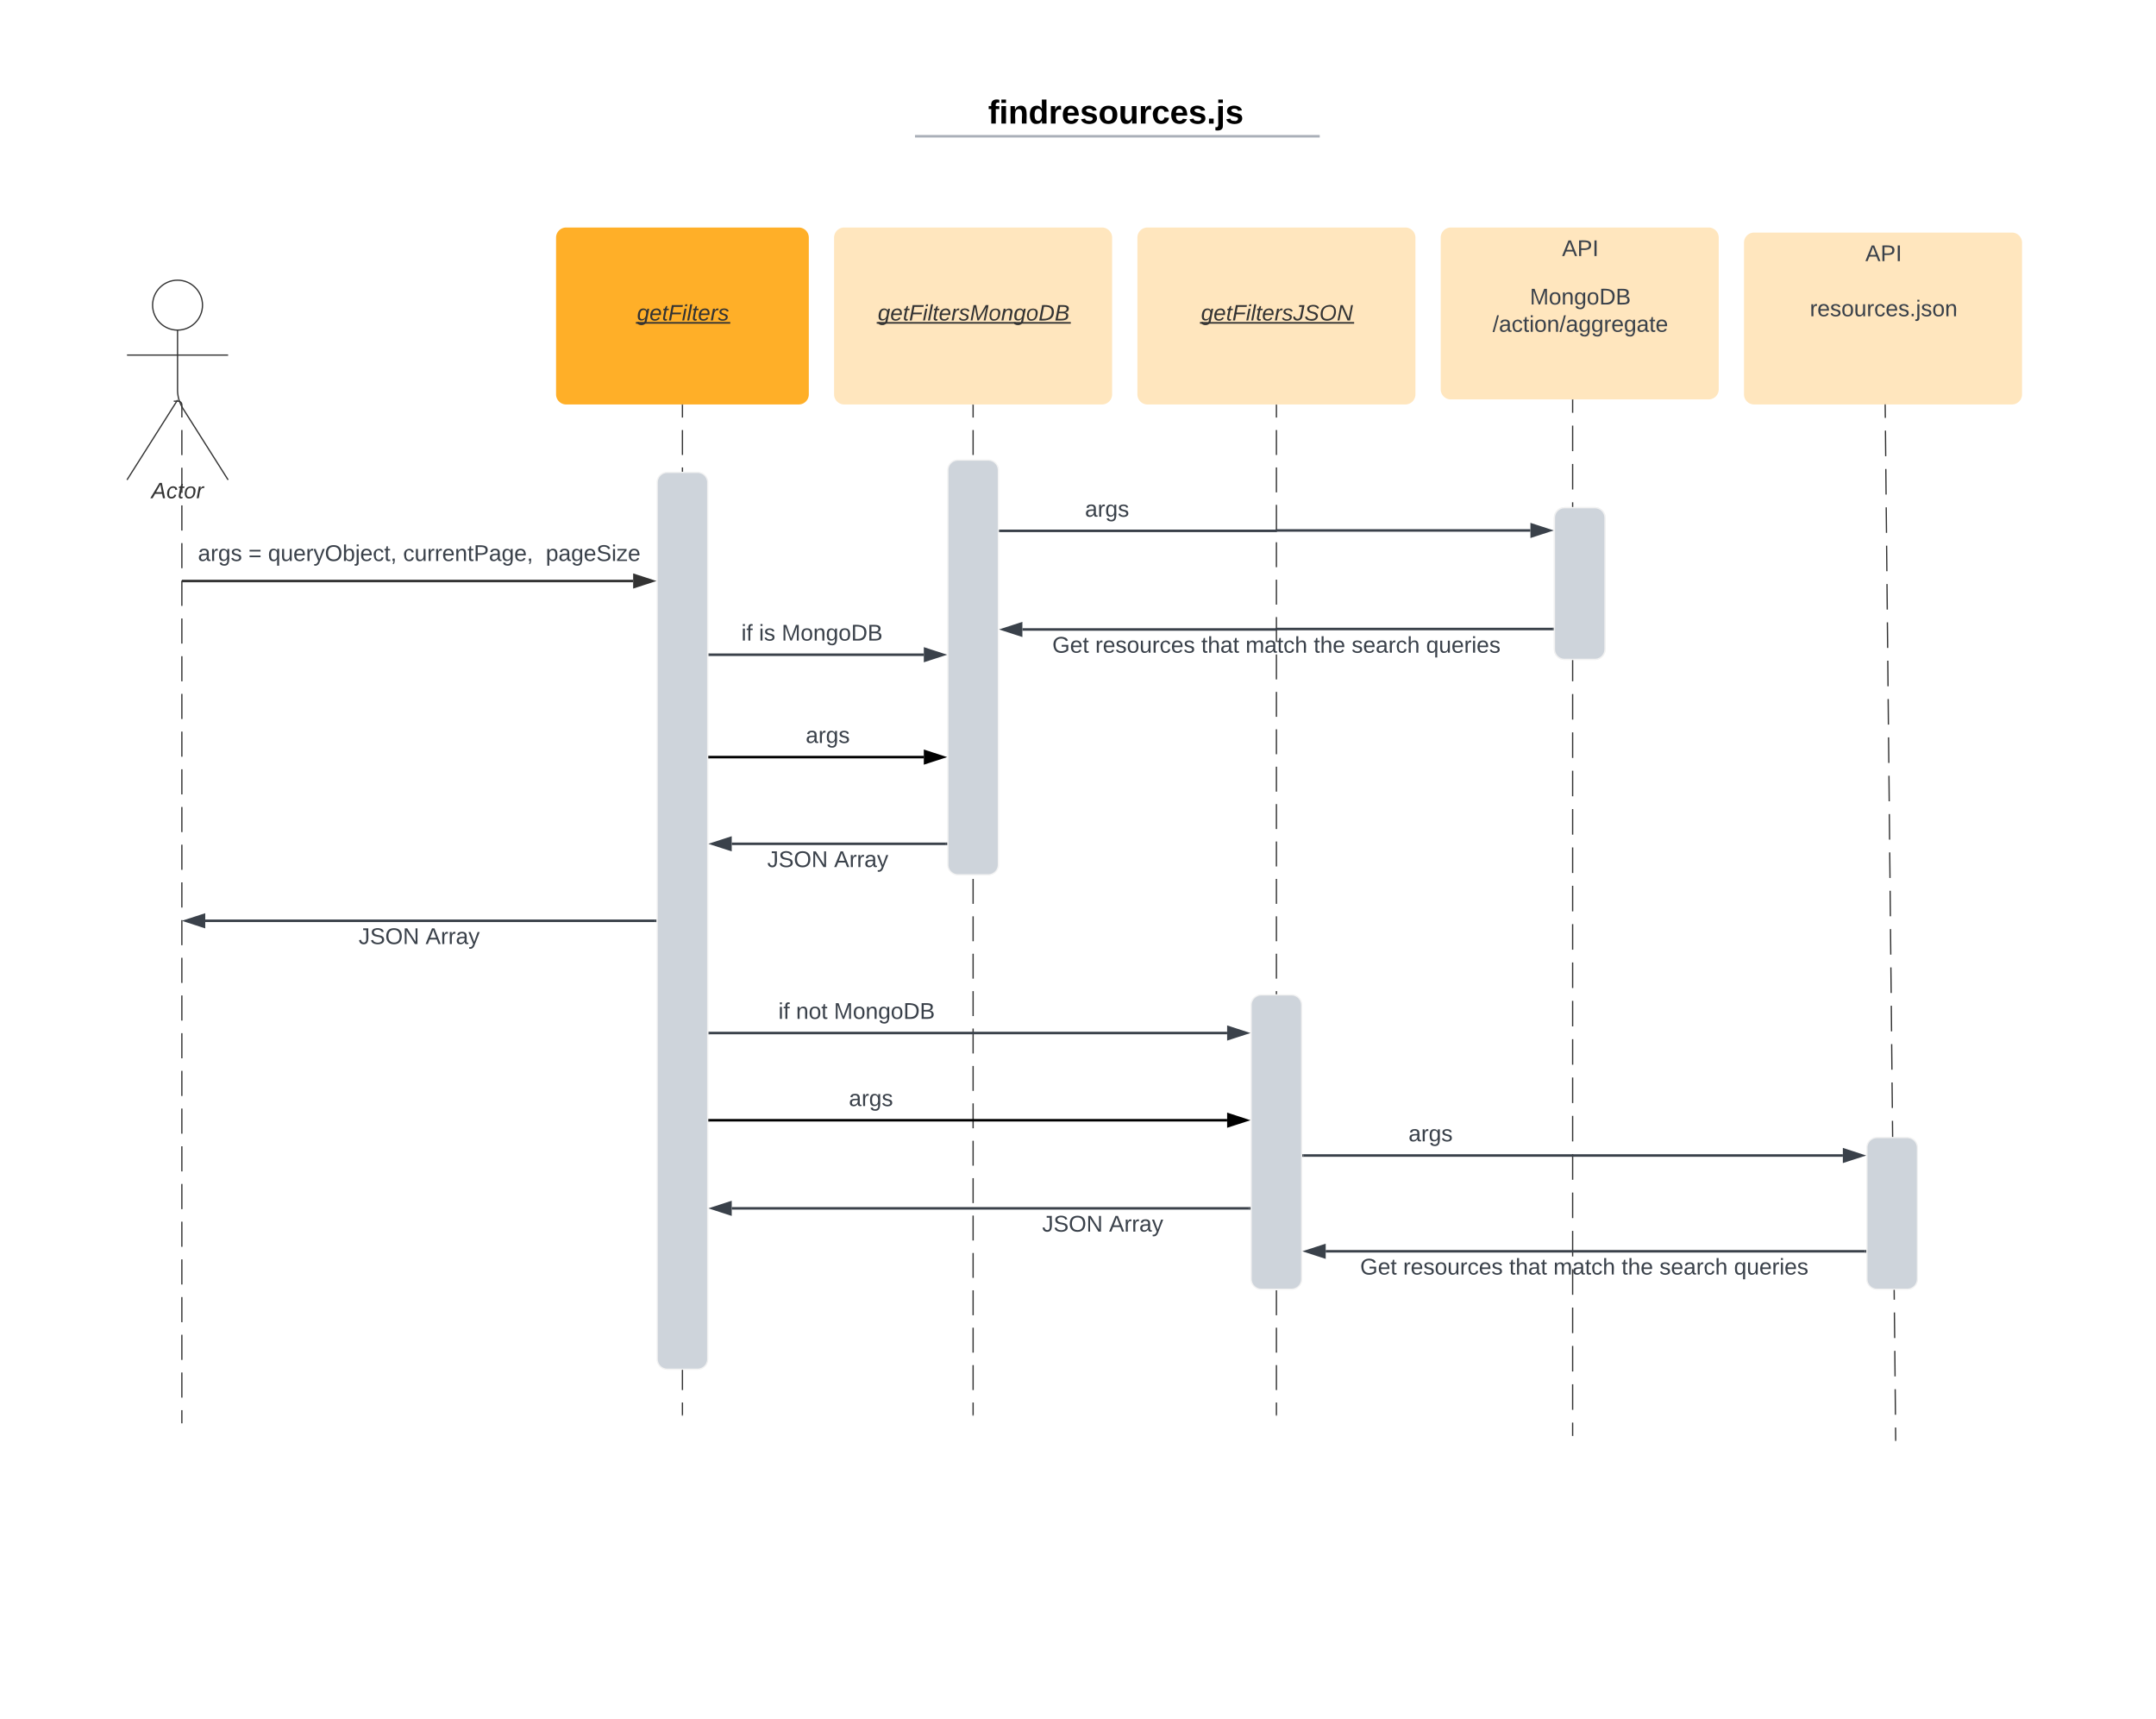 <svg xmlns="http://www.w3.org/2000/svg" xmlns:xlink="http://www.w3.org/1999/xlink" xmlns:lucid="lucid" width="1706" height="1360"><g transform="translate(0 0)" lucid:page-tab-id="s81CKino_S7c"><path d="M0 0h1706v1360H0z" fill="#fff"/><path d="M1010 320.5v9.86m0 9.87v19.73m0 9.86v19.73m0 9.86v19.74m0 9.87v19.74m0 9.86v19.73m0 9.86v19.72m0 9.86v19.73m0 9.88v19.73m0 9.87v19.73m0 9.86v19.73m0 9.85v19.73m0 9.87v19.73m0 9.86v19.73m0 9.86v19.73m0 9.87v19.72m0 9.87v19.73m0 9.86v19.74m0 9.86v19.73m0 9.87v19.72m0 9.87v19.72m0 9.86v19.73m0 9.87v19.73m0 9.87V1011m0 9.86v19.73m0 9.85v19.73m0 9.86v19.73m0 9.87v9.86" stroke="#333" fill="none"/><path d="M1010.5 320.5h-1v-.5h1z" stroke="#333" stroke-width=".05" fill="#333"/><path d="M1010 1119.5v.5" stroke="#333" fill="none"/><path d="M990 795.14a8 8 0 0 1 8-8h24a8 8 0 0 1 8 8V1012a8 8 0 0 1-8 8h-24a8 8 0 0 1-8-8z" stroke="#f2f2f2" fill="#ced4db"/><path d="M440 188a8 8 0 0 1 8-8h184a8 8 0 0 1 8 8v124a8 8 0 0 1-8 8H448a8 8 0 0 1-8-8z" stroke="#000" stroke-opacity="0" fill="#ffaf28"/><use xlink:href="#a" transform="matrix(1,0,0,1,448,188) translate(56.056 65.556)"/><path d="M900 188a8 8 0 0 1 8-8h204a8 8 0 0 1 8 8v124a8 8 0 0 1-8 8H908a8 8 0 0 1-8-8z" stroke="#000" stroke-opacity="0" fill="#ffe6be"/><use xlink:href="#b" transform="matrix(1,0,0,1,908,188) translate(42.377 65.556)"/><path d="M160.25 241.42c0 10.9-8.84 19.75-19.75 19.75-10.9 0-19.75-8.85-19.75-19.75s8.84-19.75 19.75-19.75c10.9 0 19.75 8.84 19.75 19.75z" stroke="#333" fill="#fff"/><path d="M140.5 261.17v47.3a27.6 27.6 0 0 0 4.28 14.75l35.72 56.45m-40-63.2l-40 63.2m0-98.75h80" stroke="#333" fill="none"/><path d="M100.5 229.67a8 8 0 0 1 8-8h64a8 8 0 0 1 8 8v164a8 8 0 0 1-8 8h-64a8 8 0 0 1-8-8z" fill="none"/><use xlink:href="#c" transform="matrix(1,0,0,1,20.5,379.666) translate(99.284 14.556)"/><path d="M141 317.4l.46.04.44.1.42.18.4.24.34.3.3.34.23.4.16.4.1.45.05.46v9.95m0 9.94v19.88m0 9.94v19.88m0 9.94v19.9m0 9.93v19.88m0 9.94v19.88m0 9.94v19.88m0 9.95v19.88m0 9.94v19.9m0 9.93v19.88m0 9.94v19.9m0 9.93v19.88m0 9.95v19.88m0 9.94V718m0 9.93v19.88m0 9.95v19.9m0 9.93v19.88m0 9.94v19.9m0 9.93v19.88m0 9.96v19.88m0 9.94v19.9m0 9.93v19.9m0 9.93v19.9m0 9.93v19.88m0 9.95v19.87m0 9.94v19.9m0 9.94v19.88m0 9.94v9.94M141 317.4h-3.5M143.9 1125.6v.5" stroke="#333" fill="none"/><path d="M144.9 459.67H501M144.93 459.67h-1.02" stroke="#333" stroke-width="2" fill="none"/><path d="M516.26 459.67L502 464.3v-9.27z" stroke="#333" stroke-width="2" fill="#333"/><use xlink:href="#d" transform="matrix(1,0,0,1,156.604,429.43) translate(0.005 14.4)"/><use xlink:href="#e" transform="matrix(1,0,0,1,156.604,429.43) translate(39.955 14.4)"/><use xlink:href="#f" transform="matrix(1,0,0,1,156.604,429.43) translate(55.455 14.4)"/><use xlink:href="#g" transform="matrix(1,0,0,1,156.604,429.43) translate(162.355 14.4)"/><use xlink:href="#h" transform="matrix(1,0,0,1,156.604,429.43) translate(275.255 14.4)"/><path d="M453.15 76a8 8 0 0 1 8-8h836.75a8 8 0 0 1 8 8v25.16a8 8 0 0 1-8 8H461.15a8 8 0 0 1-8-8z" stroke="#000" stroke-opacity="0" stroke-width="2" fill="#fff" fill-opacity="0"/><use xlink:href="#i" transform="matrix(1,0,0,1,457.147,72) translate(324.745 25.783)"/><path d="M725.02 107.8h318.26M725.04 107.8h-1.02M1043.26 107.8h1.02" stroke="#a9afb8" stroke-width="2" fill="none"/><path d="M453.15 117.16a8 8 0 0 1 8-8h837.7a8 8 0 0 1 8 8V120a8 8 0 0 1-8 8h-837.7a8 8 0 0 1-8-8z" stroke="#000" stroke-opacity="0" stroke-width="2" fill="#fff" fill-opacity="0"/><path d="M770 320.5v9.86m0 9.87v19.73m0 9.86v19.73m0 9.86v19.74m0 9.87v19.74m0 9.86v19.73m0 9.86v19.72m0 9.86v19.73m0 9.88v19.73m0 9.87v19.73m0 9.86v19.73m0 9.85v19.73m0 9.87v19.73m0 9.86v19.73m0 9.86v19.73m0 9.87v19.72m0 9.87v19.73m0 9.86v19.74m0 9.86v19.73m0 9.87v19.72m0 9.87v19.72m0 9.86v19.73m0 9.87v19.73m0 9.87V1011m0 9.86v19.73m0 9.85v19.73m0 9.86v19.73m0 9.87v9.86" stroke="#333" fill="none"/><path d="M770.5 320.5h-1v-.5h1z" stroke="#333" stroke-width=".05" fill="#333"/><path d="M770 1119.5v.5" stroke="#333" fill="none"/><path d="M750 372a8 8 0 0 1 8-8h24a8 8 0 0 1 8 8v312.1a8 8 0 0 1-8 8h-24a8 8 0 0 1-8-8z" stroke="#f2f2f2" fill="#ced4db"/><path d="M660 188a8 8 0 0 1 8-8h204a8 8 0 0 1 8 8v124a8 8 0 0 1-8 8H668a8 8 0 0 1-8-8z" stroke="#000" stroke-opacity="0" fill="#ffe6be"/><use xlink:href="#j" transform="matrix(1,0,0,1,668,188) translate(26.599 65.556)"/><path d="M518.5 728.5H162.4" stroke="#3a414a" stroke-width="2" fill="none"/><path d="M519.5 729.5h-1.03v-2h1.03z" stroke="#3a414a" stroke-width=".05" fill="#3a414a"/><path d="M147.14 728.5l14.27-4.63v9.27z" stroke="#3a414a" stroke-width="2" fill="#3a414a"/><use xlink:href="#k" transform="matrix(1,0,0,1,283.779,732.505) translate(0.005 14.4)"/><use xlink:href="#l" transform="matrix(1,0,0,1,283.779,732.505) translate(52.955 14.4)"/><path d="M748.5 667.6H579" stroke="#3a414a" stroke-width="2" fill="none"/><path d="M749.5 668.6h-1.03v-2h1.03z" stroke="#3a414a" stroke-width=".05" fill="#3a414a"/><path d="M563.74 667.6l14.26-4.64v9.26z" stroke="#3a414a" stroke-width="2" fill="#3a414a"/><use xlink:href="#k" transform="matrix(1,0,0,1,607.075,671.59) translate(0.005 14.4)"/><use xlink:href="#l" transform="matrix(1,0,0,1,607.075,671.59) translate(52.955 14.4)"/><path d="M561.5 518H731" stroke="#3a414a" stroke-width="2" fill="none"/><path d="M561.53 519h-1.03v-2h1.03z" stroke="#3a414a" stroke-width=".05" fill="#3a414a"/><path d="M746.26 518L732 522.63v-9.26z" stroke="#3a414a" stroke-width="2" fill="#3a414a"/><use xlink:href="#m" transform="matrix(1,0,0,1,586.6,492.4) translate(0.005 14.4)"/><use xlink:href="#n" transform="matrix(1,0,0,1,586.6,492.4) translate(13.955 14.4)"/><use xlink:href="#o" transform="matrix(1,0,0,1,586.6,492.4) translate(31.905 14.4)"/><path d="M561.5 817.3H971" stroke="#3a414a" stroke-width="2" fill="none"/><path d="M561.53 818.3h-1.03v-2h1.03z" stroke="#3a414a" stroke-width=".05" fill="#3a414a"/><path d="M986.26 817.3L972 821.92v-9.27z" stroke="#3a414a" stroke-width="2" fill="#3a414a"/><use xlink:href="#m" transform="matrix(1,0,0,1,615.907,791.69) translate(0.005 14.4)"/><use xlink:href="#p" transform="matrix(1,0,0,1,615.907,791.69) translate(13.955 14.4)"/><use xlink:href="#o" transform="matrix(1,0,0,1,615.907,791.69) translate(43.955 14.4)"/><path d="M988.5 956H579" stroke="#3a414a" stroke-width="2" fill="none"/><path d="M989.5 957h-1.03v-2h1.03z" stroke="#3a414a" stroke-width=".05" fill="#3a414a"/><path d="M563.74 956l14.26-4.63v9.26z" stroke="#3a414a" stroke-width="2" fill="#3a414a"/><use xlink:href="#k" transform="matrix(1,0,0,1,824.619,960) translate(0.005 14.4)"/><use xlink:href="#l" transform="matrix(1,0,0,1,824.619,960) translate(52.955 14.4)"/><path d="M1140 188a8 8 0 0 1 8-8h204a8 8 0 0 1 8 8v120a8 8 0 0 1-8 8h-204a8 8 0 0 1-8-8z" stroke="#000" stroke-opacity="0" fill="#ffe6be"/><path d="M1140 217.6h220m-220 60.2h220" stroke="#000" stroke-opacity="0" fill="none"/><use xlink:href="#q" transform="matrix(1,0,0,1,1148,188) translate(88 14.6)"/><use xlink:href="#r" transform="matrix(1,0,0,1,1152,225.6) translate(58.55 15.3)"/><use xlink:href="#s" transform="matrix(1,0,0,1,1152,225.6) translate(29.05 36.9)"/><path d="M1244.4 316.5v10.1m0 10.13v20.22m0 10.12v20.22m0 10.1v20.23m0 10.12v20.22m0 10.1v20.24m0 10.12v20.23m0 10.1V539m0 10.1v20.23m0 10.1v20.24m0 10.1v20.24m0 10.12v20.23m0 10.1v20.24m0 10.1v20.23m0 10.1v20.24m0 10.1v20.24m0 10.12v20.22m0 10.12v20.22m0 10.12v20.22m0 10.12v20.22m0 10.12v20.22m0 10.12v20.22m0 10.12v20.22m0 10.12v20.22m0 10.1v20.24m0 10.1v20.24m0 10.1v20.24m0 10.1v10.13" stroke="#333" fill="none"/><path d="M1244.9 316.5h-1v-.5h1z" stroke="#333" stroke-width=".05" fill="#333"/><path d="M1244.4 1135.65v.52" stroke="#333" fill="none"/><path d="M1230 409.67a8 8 0 0 1 8-8h24a8 8 0 0 1 8 8v104a8 8 0 0 1-8 8h-24a8 8 0 0 1-8-8z" stroke="#f2f2f2" fill="#ced4db"/><path d="M791.5 420h218.33a.17.17 0 0 0 .17-.17.17.17 0 0 1 .17-.16H1211" stroke="#3a414a" stroke-width="2" fill="none"/><path d="M791.53 421h-1.03v-2h1.03z" stroke="#3a414a" stroke-width=".05" fill="#3a414a"/><path d="M1226.26 419.67L1212 424.3v-9.27z" stroke="#3a414a" stroke-width="2" fill="#3a414a"/><use xlink:href="#t" transform="matrix(1,0,0,1,858.525,394.4) translate(0.005 14.4)"/><path d="M1228.5 497.67h-218.33a.17.17 0 0 0-.17.16.17.17 0 0 1-.17.17H809" stroke="#3a414a" stroke-width="2" fill="none"/><path d="M1229.5 498.67h-1.03v-2h1.03z" stroke="#3a414a" stroke-width=".05" fill="#3a414a"/><path d="M793.74 498l14.26-4.63v9.26z" stroke="#3a414a" stroke-width="2" fill="#3a414a"/><use xlink:href="#u" transform="matrix(1,0,0,1,832.653,502) translate(0.005 14.4)"/><use xlink:href="#v" transform="matrix(1,0,0,1,832.653,502) translate(34.005 14.4)"/><use xlink:href="#w" transform="matrix(1,0,0,1,832.653,502) translate(117.905 14.4)"/><use xlink:href="#x" transform="matrix(1,0,0,1,832.653,502) translate(152.905 14.4)"/><use xlink:href="#y" transform="matrix(1,0,0,1,832.653,502) translate(206.855 14.4)"/><use xlink:href="#z" transform="matrix(1,0,0,1,832.653,502) translate(236.855 14.4)"/><use xlink:href="#A" transform="matrix(1,0,0,1,832.653,502) translate(295.805 14.4)"/><path d="M1380 192a8 8 0 0 1 8-8h204a8 8 0 0 1 8 8v120a8 8 0 0 1-8 8h-204a8 8 0 0 1-8-8z" stroke="#000" stroke-opacity="0" fill="#ffe6be"/><path d="M1380 221.6h220m-220 49.1h220" stroke="#000" stroke-opacity="0" fill="none"/><use xlink:href="#q" transform="matrix(1,0,0,1,1388,192) translate(88 14.6)"/><use xlink:href="#B" transform="matrix(1,0,0,1,1392,229.6) translate(40.075 20.6)"/><path d="M1491.7 320.5l.12 10.1m.1 10.12l.2 20.22m.1 10.12l.2 20.22m.1 10.1l.22 20.23m.1 10.12l.2 20.22m.1 10.12l.2 20.22m.1 10.1l.22 20.23m.1 10.12l.2 20.22m.1 10.12l.2 20.22m.1 10.1l.22 20.23m.1 10.12l.2 20.22m.1 10.12l.2 20.22m.1 10.1l.22 20.23m.1 10.12l.2 20.22m.1 10.12l.2 20.22m.1 10.1l.22 20.23m.1 10.12l.2 20.22m.1 10.12l.2 20.22m.1 10.1l.22 20.23m.1 10.12l.2 20.22m.1 10.12l.2 20.22m.1 10.1l.22 20.23m.1 10.12l.2 20.22m.1 10.12l.2 20.22m.1 10.1l.22 20.23m.1 10.12l.2 20.22m.1 10.12l.2 20.22m.1 10.1l.1 10.12" stroke="#333" fill="none"/><path d="M1492.2 320.5l-1 .02V320h1z" stroke="#333" stroke-width=".05" fill="#333"/><path d="M1500 1139.5v.5" stroke="#333" fill="none"/><path d="M1477.22 908a8 8 0 0 1 8-8h24a8 8 0 0 1 8 8v104a8 8 0 0 1-8 8h-24a8 8 0 0 1-8-8z" stroke="#f2f2f2" fill="#ced4db"/><path d="M1031.5 914.2h426.72" stroke="#3a414a" stroke-width="2" fill="none"/><path d="M1031.53 915.2h-1.03v-2h1.03z" stroke="#3a414a" stroke-width=".05" fill="#3a414a"/><path d="M1473.48 914.2l-14.27 4.63v-9.28z" stroke="#3a414a" stroke-width="2" fill="#3a414a"/><use xlink:href="#t" transform="matrix(1,0,0,1,1114.525,888.59) translate(0.005 14.4)"/><path d="M1475.72 989.98H1049" stroke="#3a414a" stroke-width="2" fill="none"/><path d="M1476.72 990.98h-1.03v-2h1.02z" stroke="#3a414a" stroke-width=".05" fill="#3a414a"/><path d="M1033.74 989.98l14.26-4.63v9.27z" stroke="#3a414a" stroke-width="2" fill="#3a414a"/><g><use xlink:href="#u" transform="matrix(1,0,0,1,1076.259,993.981) translate(0.005 14.4)"/><use xlink:href="#v" transform="matrix(1,0,0,1,1076.259,993.981) translate(34.005 14.4)"/><use xlink:href="#w" transform="matrix(1,0,0,1,1076.259,993.981) translate(117.905 14.4)"/><use xlink:href="#x" transform="matrix(1,0,0,1,1076.259,993.981) translate(152.905 14.4)"/><use xlink:href="#y" transform="matrix(1,0,0,1,1076.259,993.981) translate(206.855 14.4)"/><use xlink:href="#z" transform="matrix(1,0,0,1,1076.259,993.981) translate(236.855 14.4)"/><use xlink:href="#A" transform="matrix(1,0,0,1,1076.259,993.981) translate(295.805 14.4)"/></g><path d="M540 320.5v9.86m0 9.87v19.73m0 9.86v19.73m0 9.86v19.74m0 9.87v19.74m0 9.86v19.73m0 9.86v19.72m0 9.86v19.73m0 9.88v19.73m0 9.87v19.73m0 9.86v19.73m0 9.85v19.73m0 9.87v19.73m0 9.86v19.73m0 9.86v19.73m0 9.87v19.72m0 9.87v19.73m0 9.86v19.74m0 9.86v19.73m0 9.87v19.72m0 9.87v19.72m0 9.86v19.73m0 9.87v19.73m0 9.87V1011m0 9.86v19.73m0 9.85v19.73m0 9.86v19.73m0 9.87v9.86" stroke="#333" fill="none"/><path d="M540.5 320.5h-1v-.5h1z" stroke="#333" stroke-width=".05" fill="#333"/><path d="M540 1119.5v.5" stroke="#333" fill="none"/><path d="M520 381.73a8 8 0 0 1 8-8h24a8 8 0 0 1 8 8v693.55a8 8 0 0 1-8 8h-24a8 8 0 0 1-8-8zM1230 409.67a8 8 0 0 1 8-8h24a8 8 0 0 1 8 8v104a8 8 0 0 1-8 8h-24a8 8 0 0 1-8-8z" stroke="#f2f2f2" fill="#ced4db"/><path d="M561.5 599H731" stroke="#000" stroke-width="2" fill="none"/><path d="M561.53 600h-1.03v-2h1.03z" stroke="#000" stroke-width=".05"/><path d="M746.26 599L732 603.63v-9.26z" stroke="#000" stroke-width="2"/><g><use xlink:href="#t" transform="matrix(1,0,0,1,637.525,573.4) translate(0.005 14.4)"/></g><path d="M561.5 886.3H971" stroke="#000" stroke-width="2" fill="none"/><path d="M561.53 887.3h-1.03v-2h1.03z" stroke="#000" stroke-width=".05"/><path d="M986.26 886.3L972 890.9v-9.27z" stroke="#000" stroke-width="2"/><g><use xlink:href="#t" transform="matrix(1,0,0,1,671.695,860.685) translate(0.005 14.4)"/></g><defs><path fill="#333" d="M103-194c29 0 47 14 56 36 2-11 5-23 8-32h30L160-5C157 61 82 97 21 62 9 55 4 45 1 30l28-7c7 42 83 31 92-3 4-16 9-38 13-55-13 20-29 36-62 36-40 0-60-25-60-64 0-71 23-131 91-131zm4 24c-53 0-58 54-61 104-2 27 10 44 36 44 49 0 65-50 67-102 1-29-15-46-42-46" id="C"/><path fill="#333" d="M111-194c62-3 86 47 72 106H45c-7 38 6 69 45 68 27-1 43-14 53-32l24 11C152-15 129 4 87 4 38 3 12-23 12-71c0-70 32-119 99-123zm44 81c14-66-71-72-95-28-4 8-8 17-11 28h106" id="D"/><path fill="#333" d="M51-54c-9 22 5 41 31 30L79-1C43 14 10-4 19-52l22-115H19l5-23h22l19-43h21l-9 43h35l-4 23H73" id="E"/><path fill="#333" d="M87-220l-18 92h140l-5 28H64L45 0H11l48-248h178l-5 28H87" id="F"/><path fill="#333" d="M50-231l6-30h32l-6 30H50zM6 0l37-190h31L37 0H6" id="G"/><path fill="#333" d="M6 0l50-261h32L37 0H6" id="H"/><path fill="#333" d="M66-151c12-25 30-51 66-40l-6 26C45-176 58-65 38 0H6l36-190h30" id="I"/><path fill="#333" d="M55-144c13 50 104 24 104 88C159 21 15 23 1-39l26-10c6 40 102 42 102-4-13-50-104-23-104-87 0-71 143-71 148-8l-29 4c-5-35-85-37-89 0" id="J"/><g id="a"><use transform="matrix(0.049,0,0,0.049,0,0)" xlink:href="#C"/><use transform="matrix(0.049,0,0,0.049,9.877,0)" xlink:href="#D"/><use transform="matrix(0.049,0,0,0.049,19.753,0)" xlink:href="#E"/><use transform="matrix(0.049,0,0,0.049,24.691,0)" xlink:href="#F"/><use transform="matrix(0.049,0,0,0.049,35.506,0)" xlink:href="#G"/><use transform="matrix(0.049,0,0,0.049,39.407,0)" xlink:href="#H"/><use transform="matrix(0.049,0,0,0.049,43.309,0)" xlink:href="#E"/><use transform="matrix(0.049,0,0,0.049,48.247,0)" xlink:href="#D"/><use transform="matrix(0.049,0,0,0.049,58.123,0)" xlink:href="#I"/><use transform="matrix(0.049,0,0,0.049,64,0)" xlink:href="#J"/><path fill="#333" d="M-.9 1.23H73.8v1.3H-.9z"/></g><path fill="#333" d="M29-66c0 49 71 55 82 11 13-52 22-111 33-165H93l5-28h85L149-74C151 11 7 37-1-60" id="K"/><path fill="#333" d="M194-120c59 52 2 134-86 124-53-6-90-18-98-63l31-7c8 30 29 43 70 43 46 0 84-17 71-62-32-43-135-20-137-98-3-89 178-90 191-16l-30 9c-8-48-127-53-127 5 0 53 81 35 115 65" id="L"/><path fill="#333" d="M20-101c0-91 52-143 145-150 126-9 127 168 53 223-23 17-55 32-93 32C57 4 20-33 20-101zm216-33c5-57-18-91-73-90-77 1-110 51-110 125 0 49 23 75 73 75 72-1 104-45 110-110" id="M"/><path fill="#333" d="M173 0L80-213 41 0H11l48-248h37l94 214 40-214h30L212 0h-39" id="N"/><g id="b"><use transform="matrix(0.049,0,0,0.049,0,0)" xlink:href="#C"/><use transform="matrix(0.049,0,0,0.049,9.877,0)" xlink:href="#D"/><use transform="matrix(0.049,0,0,0.049,19.753,0)" xlink:href="#E"/><use transform="matrix(0.049,0,0,0.049,24.691,0)" xlink:href="#F"/><use transform="matrix(0.049,0,0,0.049,35.506,0)" xlink:href="#G"/><use transform="matrix(0.049,0,0,0.049,39.407,0)" xlink:href="#H"/><use transform="matrix(0.049,0,0,0.049,43.309,0)" xlink:href="#E"/><use transform="matrix(0.049,0,0,0.049,48.247,0)" xlink:href="#D"/><use transform="matrix(0.049,0,0,0.049,58.123,0)" xlink:href="#I"/><use transform="matrix(0.049,0,0,0.049,64,0)" xlink:href="#J"/><use transform="matrix(0.049,0,0,0.049,72.889,0)" xlink:href="#K"/><use transform="matrix(0.049,0,0,0.049,81.778,0)" xlink:href="#L"/><use transform="matrix(0.049,0,0,0.049,93.63,0)" xlink:href="#M"/><use transform="matrix(0.049,0,0,0.049,107.457,0)" xlink:href="#N"/><path fill="#333" d="M-.9 1.23h122.03v1.3H-.9z"/></g><path fill="#333" d="M187 0l-14-72H61L19 0h-37l149-248h38L221 0h-34zm-19-99l-22-123L76-99h92" id="O"/><path fill="#333" d="M44-68c0 29 11 47 38 47 30 0 42-19 51-41l28 9C148-21 126 4 82 4 31 4 10-29 12-85c3-77 74-140 146-93 12 8 15 23 18 40l-31 5c-1-22-13-36-36-36-52 0-65 49-65 101" id="P"/><path fill="#333" d="M30-147c31-64 166-65 159 27C183-49 158 1 86 4 9 8 1-88 30-147zM88-20c53 0 68-48 68-100 0-31-11-51-44-50-52 1-68 46-68 97 0 32 13 53 44 53" id="Q"/><g id="c"><use transform="matrix(0.049,0,0,0.049,0,0)" xlink:href="#O"/><use transform="matrix(0.049,0,0,0.049,11.852,0)" xlink:href="#P"/><use transform="matrix(0.049,0,0,0.049,20.741,0)" xlink:href="#E"/><use transform="matrix(0.049,0,0,0.049,25.679,0)" xlink:href="#Q"/><use transform="matrix(0.049,0,0,0.049,35.556,0)" xlink:href="#I"/></g><path fill="#3a414a" d="M141-36C126-15 110 5 73 4 37 3 15-17 15-53c-1-64 63-63 125-63 3-35-9-54-41-54-24 1-41 7-42 31l-33-3c5-37 33-52 76-52 45 0 72 20 72 64v82c-1 20 7 32 28 27v20c-31 9-61-2-59-35zM48-53c0 20 12 33 32 33 41-3 63-29 60-74-43 2-92-5-92 41" id="R"/><path fill="#3a414a" d="M114-163C36-179 61-72 57 0H25l-1-190h30c1 12-1 29 2 39 6-27 23-49 58-41v29" id="S"/><path fill="#3a414a" d="M177-190C167-65 218 103 67 71c-23-6-38-20-44-43l32-5c15 47 100 32 89-28v-30C133-14 115 1 83 1 29 1 15-40 15-95c0-56 16-97 71-98 29-1 48 16 59 35 1-10 0-23 2-32h30zM94-22c36 0 50-32 50-73 0-42-14-75-50-75-39 0-46 34-46 75s6 73 46 73" id="T"/><path fill="#3a414a" d="M135-143c-3-34-86-38-87 0 15 53 115 12 119 90S17 21 10-45l28-5c4 36 97 45 98 0-10-56-113-15-118-90-4-57 82-63 122-42 12 7 21 19 24 35" id="U"/><g id="d"><use transform="matrix(0.05,0,0,0.05,0,0)" xlink:href="#R"/><use transform="matrix(0.05,0,0,0.05,10,0)" xlink:href="#S"/><use transform="matrix(0.05,0,0,0.05,15.95,0)" xlink:href="#T"/><use transform="matrix(0.05,0,0,0.05,25.95,0)" xlink:href="#U"/></g><path fill="#3a414a" d="M18-150v-26h174v26H18zm0 90v-26h174v26H18" id="V"/><use transform="matrix(0.05,0,0,0.05,0,0)" xlink:href="#V" id="e"/><path fill="#3a414a" d="M145-31C134-9 116 4 85 4 32 4 16-35 15-94c0-59 17-99 70-100 32-1 48 14 60 33 0-11-1-24 2-32h30l-1 268h-32zM93-21c41 0 51-33 51-76s-8-73-50-73c-40 0-46 35-46 75s5 74 45 74" id="W"/><path fill="#3a414a" d="M84 4C-5 8 30-112 23-190h32v120c0 31 7 50 39 49 72-2 45-101 50-169h31l1 190h-30c-1-10 1-25-2-33-11 22-28 36-60 37" id="X"/><path fill="#3a414a" d="M100-194c63 0 86 42 84 106H49c0 40 14 67 53 68 26 1 43-12 49-29l28 8c-11 28-37 45-77 45C44 4 14-33 15-96c1-61 26-98 85-98zm52 81c6-60-76-77-97-28-3 7-6 17-6 28h103" id="Y"/><path fill="#3a414a" d="M179-190L93 31C79 59 56 82 12 73V49c39 6 53-20 64-50L1-190h34L92-34l54-156h33" id="Z"/><path fill="#3a414a" d="M140-251c81 0 123 46 123 126C263-46 219 4 140 4 59 4 17-45 17-125s42-126 123-126zm0 227c63 0 89-41 89-101s-29-99-89-99c-61 0-89 39-89 99S79-25 140-24" id="aa"/><path fill="#3a414a" d="M115-194c53 0 69 39 70 98 0 66-23 100-70 100C84 3 66-7 56-30L54 0H23l1-261h32v101c10-23 28-34 59-34zm-8 174c40 0 45-34 45-75 0-40-5-75-45-74-42 0-51 32-51 76 0 43 10 73 51 73" id="ab"/><path fill="#3a414a" d="M24-231v-30h32v30H24zM-9 49c24 4 33-6 33-30v-209h32V24c2 40-23 58-65 49V49" id="ac"/><path fill="#3a414a" d="M96-169c-40 0-48 33-48 73s9 75 48 75c24 0 41-14 43-38l32 2c-6 37-31 61-74 61-59 0-76-41-82-99-10-93 101-131 147-64 4 7 5 14 7 22l-32 3c-4-21-16-35-41-35" id="ad"/><path fill="#3a414a" d="M59-47c-2 24 18 29 38 22v24C64 9 27 4 27-40v-127H5v-23h24l9-43h21v43h35v23H59v120" id="ae"/><path fill="#3a414a" d="M68-38c1 34 0 65-14 84H32c9-13 17-26 17-46H33v-38h35" id="af"/><g id="f"><use transform="matrix(0.05,0,0,0.05,0,0)" xlink:href="#W"/><use transform="matrix(0.05,0,0,0.05,10,0)" xlink:href="#X"/><use transform="matrix(0.05,0,0,0.05,20,0)" xlink:href="#Y"/><use transform="matrix(0.05,0,0,0.05,30,0)" xlink:href="#S"/><use transform="matrix(0.05,0,0,0.05,35.95,0)" xlink:href="#Z"/><use transform="matrix(0.05,0,0,0.05,44.95,0)" xlink:href="#aa"/><use transform="matrix(0.05,0,0,0.05,58.95,0)" xlink:href="#ab"/><use transform="matrix(0.05,0,0,0.05,68.95,0)" xlink:href="#ac"/><use transform="matrix(0.05,0,0,0.05,72.9,0)" xlink:href="#Y"/><use transform="matrix(0.05,0,0,0.05,82.9,0)" xlink:href="#ad"/><use transform="matrix(0.05,0,0,0.05,91.9,0)" xlink:href="#ae"/><use transform="matrix(0.05,0,0,0.05,96.9,0)" xlink:href="#af"/></g><path fill="#3a414a" d="M117-194c89-4 53 116 60 194h-32v-121c0-31-8-49-39-48C34-167 62-67 57 0H25l-1-190h30c1 10-1 24 2 32 11-22 29-35 61-36" id="ag"/><path fill="#3a414a" d="M30-248c87 1 191-15 191 75 0 78-77 80-158 76V0H30v-248zm33 125c57 0 124 11 124-50 0-59-68-47-124-48v98" id="ah"/><g id="g"><use transform="matrix(0.05,0,0,0.05,0,0)" xlink:href="#ad"/><use transform="matrix(0.05,0,0,0.05,9,0)" xlink:href="#X"/><use transform="matrix(0.05,0,0,0.05,19,0)" xlink:href="#S"/><use transform="matrix(0.05,0,0,0.05,24.95,0)" xlink:href="#S"/><use transform="matrix(0.05,0,0,0.05,30.9,0)" xlink:href="#Y"/><use transform="matrix(0.05,0,0,0.05,40.9,0)" xlink:href="#ag"/><use transform="matrix(0.05,0,0,0.05,50.9,0)" xlink:href="#ae"/><use transform="matrix(0.05,0,0,0.05,55.9,0)" xlink:href="#ah"/><use transform="matrix(0.05,0,0,0.05,67.9,0)" xlink:href="#R"/><use transform="matrix(0.05,0,0,0.05,77.9,0)" xlink:href="#T"/><use transform="matrix(0.05,0,0,0.05,87.9,0)" xlink:href="#Y"/><use transform="matrix(0.05,0,0,0.05,97.9,0)" xlink:href="#af"/></g><path fill="#3a414a" d="M115-194c55 1 70 41 70 98S169 2 115 4C84 4 66-9 55-30l1 105H24l-1-265h31l2 30c10-21 28-34 59-34zm-8 174c40 0 45-34 45-75s-6-73-45-74c-42 0-51 32-51 76 0 43 10 73 51 73" id="ai"/><path fill="#3a414a" d="M185-189c-5-48-123-54-124 2 14 75 158 14 163 119 3 78-121 87-175 55-17-10-28-26-33-46l33-7c5 56 141 63 141-1 0-78-155-14-162-118-5-82 145-84 179-34 5 7 8 16 11 25" id="aj"/><path fill="#3a414a" d="M24-231v-30h32v30H24zM24 0v-190h32V0H24" id="ak"/><path fill="#3a414a" d="M9 0v-24l116-142H16v-24h144v24L44-24h123V0H9" id="al"/><g id="h"><use transform="matrix(0.05,0,0,0.05,0,0)" xlink:href="#ai"/><use transform="matrix(0.05,0,0,0.05,10,0)" xlink:href="#R"/><use transform="matrix(0.05,0,0,0.05,20,0)" xlink:href="#T"/><use transform="matrix(0.05,0,0,0.05,30,0)" xlink:href="#Y"/><use transform="matrix(0.05,0,0,0.05,40,0)" xlink:href="#aj"/><use transform="matrix(0.05,0,0,0.05,52,0)" xlink:href="#ak"/><use transform="matrix(0.05,0,0,0.05,55.95,0)" xlink:href="#al"/><use transform="matrix(0.05,0,0,0.05,64.95,0)" xlink:href="#Y"/></g><path d="M121-226c-27-7-43 5-38 36h38v33H83V0H34v-157H6v-33h28c-9-59 32-81 87-68v32" id="am"/><path d="M25-224v-37h50v37H25zM25 0v-190h50V0H25" id="an"/><path d="M135-194c87-1 58 113 63 194h-50c-7-57 23-157-34-157-59 0-34 97-39 157H25l-1-190h47c2 12-1 28 3 38 12-26 28-41 61-42" id="ao"/><path d="M88-194c31-1 46 15 58 34l-1-101h50l1 261h-48c-2-10 0-23-3-31C134-8 116 4 84 4 32 4 16-41 15-95c0-56 19-97 73-99zm17 164c33 0 40-30 41-66 1-37-9-64-41-64s-38 30-39 65c0 43 13 65 39 65" id="ap"/><path d="M135-150c-39-12-60 13-60 57V0H25l-1-190h47c2 13-1 29 3 40 6-28 27-53 61-41v41" id="aq"/><path d="M185-48c-13 30-37 53-82 52C43 2 14-33 14-96s30-98 90-98c62 0 83 45 84 108H66c0 31 8 55 39 56 18 0 30-7 34-22zm-45-69c5-46-57-63-70-21-2 6-4 13-4 21h74" id="ar"/><path d="M137-138c1-29-70-34-71-4 15 46 118 7 119 86 1 83-164 76-172 9l43-7c4 19 20 25 44 25 33 8 57-30 24-41C81-84 22-81 20-136c-2-80 154-74 161-7" id="as"/><path d="M110-194c64 0 96 36 96 99 0 64-35 99-97 99-61 0-95-36-95-99 0-62 34-99 96-99zm-1 164c35 0 45-28 45-65 0-40-10-65-43-65-34 0-45 26-45 65 0 36 10 65 43 65" id="at"/><path d="M85 4C-2 5 27-109 22-190h50c7 57-23 150 33 157 60-5 35-97 40-157h50l1 190h-47c-2-12 1-28-3-38-12 25-28 42-61 42" id="au"/><path d="M190-63c-7 42-38 67-86 67-59 0-84-38-90-98-12-110 154-137 174-36l-49 2c-2-19-15-32-35-32-30 0-35 28-38 64-6 74 65 87 74 30" id="av"/><path d="M24 0v-54h51V0H24" id="aw"/><path d="M25-224v-37h50v37H25zM75 22c2 45-34 59-81 51V38c22 5 31-5 31-27v-201h50V22" id="ax"/><g id="i"><use transform="matrix(0.073,0,0,0.073,0,0)" xlink:href="#am"/><use transform="matrix(0.073,0,0,0.073,8.668,0)" xlink:href="#an"/><use transform="matrix(0.073,0,0,0.073,15.952,0)" xlink:href="#ao"/><use transform="matrix(0.073,0,0,0.073,31.904,0)" xlink:href="#ap"/><use transform="matrix(0.073,0,0,0.073,47.856,0)" xlink:href="#aq"/><use transform="matrix(0.073,0,0,0.073,58.053,0)" xlink:href="#ar"/><use transform="matrix(0.073,0,0,0.073,72.621,0)" xlink:href="#as"/><use transform="matrix(0.073,0,0,0.073,87.189,0)" xlink:href="#at"/><use transform="matrix(0.073,0,0,0.073,103.141,0)" xlink:href="#au"/><use transform="matrix(0.073,0,0,0.073,119.093,0)" xlink:href="#aq"/><use transform="matrix(0.073,0,0,0.073,129.29,0)" xlink:href="#av"/><use transform="matrix(0.073,0,0,0.073,143.858,0)" xlink:href="#ar"/><use transform="matrix(0.073,0,0,0.073,158.426,0)" xlink:href="#as"/><use transform="matrix(0.073,0,0,0.073,172.994,0)" xlink:href="#aw"/><use transform="matrix(0.073,0,0,0.073,180.278,0)" xlink:href="#ax"/><use transform="matrix(0.073,0,0,0.073,187.562,0)" xlink:href="#as"/></g><path fill="#333" d="M222 0l43-216c-8 16-17 34-26 49L143 0h-22L81-216 41 0H11l48-248h42l38 208 116-208h45L252 0h-30" id="ay"/><path fill="#333" d="M67-158c22-48 132-52 116 29L158 0h-32l25-140c3-38-53-32-70-12C52-117 51-52 38 0H6l36-190h30" id="az"/><path fill="#333" d="M248-139C247-14 144 9 11 0l48-248c105-6 190 8 189 109zm-34 0c1-70-52-87-126-82L50-27c98 7 163-21 164-112" id="aA"/><path fill="#333" d="M219-77C219 17 104-2 11 0l48-248c73 2 169-15 169 57 0 38-24 54-60 60 29 5 51 21 51 54zm-26-111c0-44-62-31-105-33l-16 79c55 0 121 9 121-46zm-7 110c-1-49-69-36-119-38L50-27c61-1 137 12 136-51" id="aB"/><g id="j"><use transform="matrix(0.049,0,0,0.049,0,0)" xlink:href="#C"/><use transform="matrix(0.049,0,0,0.049,9.877,0)" xlink:href="#D"/><use transform="matrix(0.049,0,0,0.049,19.753,0)" xlink:href="#E"/><use transform="matrix(0.049,0,0,0.049,24.691,0)" xlink:href="#F"/><use transform="matrix(0.049,0,0,0.049,35.506,0)" xlink:href="#G"/><use transform="matrix(0.049,0,0,0.049,39.407,0)" xlink:href="#H"/><use transform="matrix(0.049,0,0,0.049,43.309,0)" xlink:href="#E"/><use transform="matrix(0.049,0,0,0.049,48.247,0)" xlink:href="#D"/><use transform="matrix(0.049,0,0,0.049,58.123,0)" xlink:href="#I"/><use transform="matrix(0.049,0,0,0.049,64,0)" xlink:href="#J"/><use transform="matrix(0.049,0,0,0.049,72.889,0)" xlink:href="#ay"/><use transform="matrix(0.049,0,0,0.049,87.654,0)" xlink:href="#Q"/><use transform="matrix(0.049,0,0,0.049,97.531,0)" xlink:href="#az"/><use transform="matrix(0.049,0,0,0.049,107.407,0)" xlink:href="#C"/><use transform="matrix(0.049,0,0,0.049,117.284,0)" xlink:href="#Q"/><use transform="matrix(0.049,0,0,0.049,127.16,0)" xlink:href="#aA"/><use transform="matrix(0.049,0,0,0.049,139.951,0)" xlink:href="#aB"/><path fill="#333" d="M-.9 1.23h153.6v1.3H-.9z"/></g><path fill="#3a414a" d="M153-248C145-148 188 4 80 4 36 3 13-21 6-62l32-5c4 25 16 42 43 43 27 0 39-20 39-49v-147H72v-28h81" id="aC"/><path fill="#3a414a" d="M190 0L58-211 59 0H30v-248h39L202-35l-2-213h31V0h-41" id="aD"/><g id="k"><use transform="matrix(0.05,0,0,0.05,0,0)" xlink:href="#aC"/><use transform="matrix(0.05,0,0,0.05,9,0)" xlink:href="#aj"/><use transform="matrix(0.05,0,0,0.05,21,0)" xlink:href="#aa"/><use transform="matrix(0.05,0,0,0.05,35,0)" xlink:href="#aD"/></g><path fill="#3a414a" d="M205 0l-28-72H64L36 0H1l101-248h38L239 0h-34zm-38-99l-47-123c-12 45-31 82-46 123h93" id="aE"/><g id="l"><use transform="matrix(0.05,0,0,0.05,0,0)" xlink:href="#aE"/><use transform="matrix(0.05,0,0,0.05,12,0)" xlink:href="#S"/><use transform="matrix(0.05,0,0,0.05,17.95,0)" xlink:href="#S"/><use transform="matrix(0.05,0,0,0.05,23.9,0)" xlink:href="#R"/><use transform="matrix(0.05,0,0,0.05,33.9,0)" xlink:href="#Z"/></g><path fill="#3a414a" d="M101-234c-31-9-42 10-38 44h38v23H63V0H32v-167H5v-23h27c-7-52 17-82 69-68v24" id="aF"/><g id="m"><use transform="matrix(0.05,0,0,0.05,0,0)" xlink:href="#ak"/><use transform="matrix(0.05,0,0,0.05,3.95,0)" xlink:href="#aF"/></g><g id="n"><use transform="matrix(0.05,0,0,0.05,0,0)" xlink:href="#ak"/><use transform="matrix(0.05,0,0,0.05,3.95,0)" xlink:href="#U"/></g><path fill="#3a414a" d="M240 0l2-218c-23 76-54 145-80 218h-23L58-218 59 0H30v-248h44l77 211c21-75 51-140 76-211h43V0h-30" id="aG"/><path fill="#3a414a" d="M100-194c62-1 85 37 85 99 1 63-27 99-86 99S16-35 15-95c0-66 28-99 85-99zM99-20c44 1 53-31 53-75 0-43-8-75-51-75s-53 32-53 75 10 74 51 75" id="aH"/><path fill="#3a414a" d="M30-248c118-7 216 8 213 122C240-48 200 0 122 0H30v-248zM63-27c89 8 146-16 146-99s-60-101-146-95v194" id="aI"/><path fill="#3a414a" d="M160-131c35 5 61 23 61 61C221 17 115-2 30 0v-248c76 3 177-17 177 60 0 33-19 50-47 57zm-97-11c50-1 110 9 110-42 0-47-63-36-110-37v79zm0 115c55-2 124 14 124-45 0-56-70-42-124-44v89" id="aJ"/><g id="o"><use transform="matrix(0.05,0,0,0.05,0,0)" xlink:href="#aG"/><use transform="matrix(0.05,0,0,0.05,14.95,0)" xlink:href="#aH"/><use transform="matrix(0.05,0,0,0.05,24.95,0)" xlink:href="#ag"/><use transform="matrix(0.05,0,0,0.05,34.95,0)" xlink:href="#T"/><use transform="matrix(0.05,0,0,0.05,44.95,0)" xlink:href="#aH"/><use transform="matrix(0.05,0,0,0.05,54.95,0)" xlink:href="#aI"/><use transform="matrix(0.05,0,0,0.05,67.9,0)" xlink:href="#aJ"/></g><g id="p"><use transform="matrix(0.05,0,0,0.05,0,0)" xlink:href="#ag"/><use transform="matrix(0.05,0,0,0.05,10,0)" xlink:href="#aH"/><use transform="matrix(0.05,0,0,0.05,20,0)" xlink:href="#ae"/></g><path fill="#3a414a" d="M33 0v-248h34V0H33" id="aK"/><g id="q"><use transform="matrix(0.05,0,0,0.05,0,0)" xlink:href="#aE"/><use transform="matrix(0.05,0,0,0.05,12,0)" xlink:href="#ah"/><use transform="matrix(0.05,0,0,0.05,24,0)" xlink:href="#aK"/></g><g id="r"><use transform="matrix(0.05,0,0,0.05,0,0)" xlink:href="#aG"/><use transform="matrix(0.05,0,0,0.05,14.95,0)" xlink:href="#aH"/><use transform="matrix(0.05,0,0,0.05,24.95,0)" xlink:href="#ag"/><use transform="matrix(0.05,0,0,0.05,34.95,0)" xlink:href="#T"/><use transform="matrix(0.05,0,0,0.05,44.95,0)" xlink:href="#aH"/><use transform="matrix(0.05,0,0,0.05,54.95,0)" xlink:href="#aI"/><use transform="matrix(0.05,0,0,0.05,67.9,0)" xlink:href="#aJ"/></g><path fill="#3a414a" d="M0 4l72-265h28L28 4H0" id="aL"/><g id="s"><use transform="matrix(0.05,0,0,0.05,0,0)" xlink:href="#aL"/><use transform="matrix(0.05,0,0,0.05,5,0)" xlink:href="#R"/><use transform="matrix(0.05,0,0,0.05,15,0)" xlink:href="#ad"/><use transform="matrix(0.05,0,0,0.05,24,0)" xlink:href="#ae"/><use transform="matrix(0.05,0,0,0.05,29,0)" xlink:href="#ak"/><use transform="matrix(0.05,0,0,0.05,32.95,0)" xlink:href="#aH"/><use transform="matrix(0.05,0,0,0.05,42.95,0)" xlink:href="#ag"/><use transform="matrix(0.05,0,0,0.05,52.95,0)" xlink:href="#aL"/><use transform="matrix(0.05,0,0,0.05,57.95,0)" xlink:href="#R"/><use transform="matrix(0.05,0,0,0.05,67.95,0)" xlink:href="#T"/><use transform="matrix(0.05,0,0,0.05,77.95,0)" xlink:href="#T"/><use transform="matrix(0.05,0,0,0.05,87.95,0)" xlink:href="#S"/><use transform="matrix(0.05,0,0,0.05,93.9,0)" xlink:href="#Y"/><use transform="matrix(0.05,0,0,0.05,103.9,0)" xlink:href="#T"/><use transform="matrix(0.05,0,0,0.05,113.9,0)" xlink:href="#R"/><use transform="matrix(0.05,0,0,0.05,123.9,0)" xlink:href="#ae"/><use transform="matrix(0.05,0,0,0.05,128.9,0)" xlink:href="#Y"/></g><g id="t"><use transform="matrix(0.05,0,0,0.05,0,0)" xlink:href="#R"/><use transform="matrix(0.05,0,0,0.05,10,0)" xlink:href="#S"/><use transform="matrix(0.05,0,0,0.05,15.95,0)" xlink:href="#T"/><use transform="matrix(0.05,0,0,0.05,25.95,0)" xlink:href="#U"/></g><path fill="#3a414a" d="M143 4C61 4 22-44 18-125c-5-107 100-154 193-111 17 8 29 25 37 43l-32 9c-13-25-37-40-76-40-61 0-88 39-88 99 0 61 29 100 91 101 35 0 62-11 79-27v-45h-74v-28h105v86C228-13 192 4 143 4" id="aM"/><g id="u"><use transform="matrix(0.05,0,0,0.05,0,0)" xlink:href="#aM"/><use transform="matrix(0.05,0,0,0.05,14,0)" xlink:href="#Y"/><use transform="matrix(0.05,0,0,0.05,24,0)" xlink:href="#ae"/></g><g id="v"><use transform="matrix(0.05,0,0,0.05,0,0)" xlink:href="#S"/><use transform="matrix(0.05,0,0,0.05,5.95,0)" xlink:href="#Y"/><use transform="matrix(0.05,0,0,0.05,15.95,0)" xlink:href="#U"/><use transform="matrix(0.05,0,0,0.05,24.95,0)" xlink:href="#aH"/><use transform="matrix(0.05,0,0,0.05,34.95,0)" xlink:href="#X"/><use transform="matrix(0.05,0,0,0.05,44.95,0)" xlink:href="#S"/><use transform="matrix(0.05,0,0,0.05,50.9,0)" xlink:href="#ad"/><use transform="matrix(0.05,0,0,0.05,59.9,0)" xlink:href="#Y"/><use transform="matrix(0.05,0,0,0.05,69.9,0)" xlink:href="#U"/></g><path fill="#3a414a" d="M106-169C34-169 62-67 57 0H25v-261h32l-1 103c12-21 28-36 61-36 89 0 53 116 60 194h-32v-121c2-32-8-49-39-48" id="aN"/><g id="w"><use transform="matrix(0.05,0,0,0.05,0,0)" xlink:href="#ae"/><use transform="matrix(0.05,0,0,0.05,5,0)" xlink:href="#aN"/><use transform="matrix(0.05,0,0,0.05,15,0)" xlink:href="#R"/><use transform="matrix(0.05,0,0,0.05,25,0)" xlink:href="#ae"/></g><path fill="#3a414a" d="M210-169c-67 3-38 105-44 169h-31v-121c0-29-5-50-35-48C34-165 62-65 56 0H25l-1-190h30c1 10-1 24 2 32 10-44 99-50 107 0 11-21 27-35 58-36 85-2 47 119 55 194h-31v-121c0-29-5-49-35-48" id="aO"/><g id="x"><use transform="matrix(0.05,0,0,0.05,0,0)" xlink:href="#aO"/><use transform="matrix(0.05,0,0,0.05,14.95,0)" xlink:href="#R"/><use transform="matrix(0.05,0,0,0.05,24.95,0)" xlink:href="#ae"/><use transform="matrix(0.05,0,0,0.05,29.95,0)" xlink:href="#ad"/><use transform="matrix(0.05,0,0,0.05,38.95,0)" xlink:href="#aN"/></g><g id="y"><use transform="matrix(0.05,0,0,0.05,0,0)" xlink:href="#ae"/><use transform="matrix(0.05,0,0,0.05,5,0)" xlink:href="#aN"/><use transform="matrix(0.05,0,0,0.05,15,0)" xlink:href="#Y"/></g><g id="z"><use transform="matrix(0.05,0,0,0.05,0,0)" xlink:href="#U"/><use transform="matrix(0.05,0,0,0.05,9,0)" xlink:href="#Y"/><use transform="matrix(0.05,0,0,0.05,19,0)" xlink:href="#R"/><use transform="matrix(0.05,0,0,0.05,29,0)" xlink:href="#S"/><use transform="matrix(0.05,0,0,0.05,34.95,0)" xlink:href="#ad"/><use transform="matrix(0.05,0,0,0.05,43.95,0)" xlink:href="#aN"/></g><g id="A"><use transform="matrix(0.05,0,0,0.05,0,0)" xlink:href="#W"/><use transform="matrix(0.05,0,0,0.05,10,0)" xlink:href="#X"/><use transform="matrix(0.05,0,0,0.05,20,0)" xlink:href="#Y"/><use transform="matrix(0.05,0,0,0.05,30,0)" xlink:href="#S"/><use transform="matrix(0.05,0,0,0.05,35.95,0)" xlink:href="#ak"/><use transform="matrix(0.05,0,0,0.05,39.9,0)" xlink:href="#Y"/><use transform="matrix(0.05,0,0,0.05,49.9,0)" xlink:href="#U"/></g><path fill="#3a414a" d="M33 0v-38h34V0H33" id="aP"/><g id="B"><use transform="matrix(0.05,0,0,0.05,0,0)" xlink:href="#S"/><use transform="matrix(0.05,0,0,0.05,5.95,0)" xlink:href="#Y"/><use transform="matrix(0.05,0,0,0.05,15.95,0)" xlink:href="#U"/><use transform="matrix(0.05,0,0,0.05,24.95,0)" xlink:href="#aH"/><use transform="matrix(0.05,0,0,0.05,34.95,0)" xlink:href="#X"/><use transform="matrix(0.05,0,0,0.05,44.95,0)" xlink:href="#S"/><use transform="matrix(0.05,0,0,0.05,50.9,0)" xlink:href="#ad"/><use transform="matrix(0.05,0,0,0.05,59.9,0)" xlink:href="#Y"/><use transform="matrix(0.05,0,0,0.05,69.9,0)" xlink:href="#U"/><use transform="matrix(0.05,0,0,0.05,78.9,0)" xlink:href="#aP"/><use transform="matrix(0.05,0,0,0.05,83.9,0)" xlink:href="#ac"/><use transform="matrix(0.05,0,0,0.05,87.85,0)" xlink:href="#U"/><use transform="matrix(0.05,0,0,0.05,96.85,0)" xlink:href="#aH"/><use transform="matrix(0.05,0,0,0.05,106.85,0)" xlink:href="#ag"/></g></defs></g></svg>